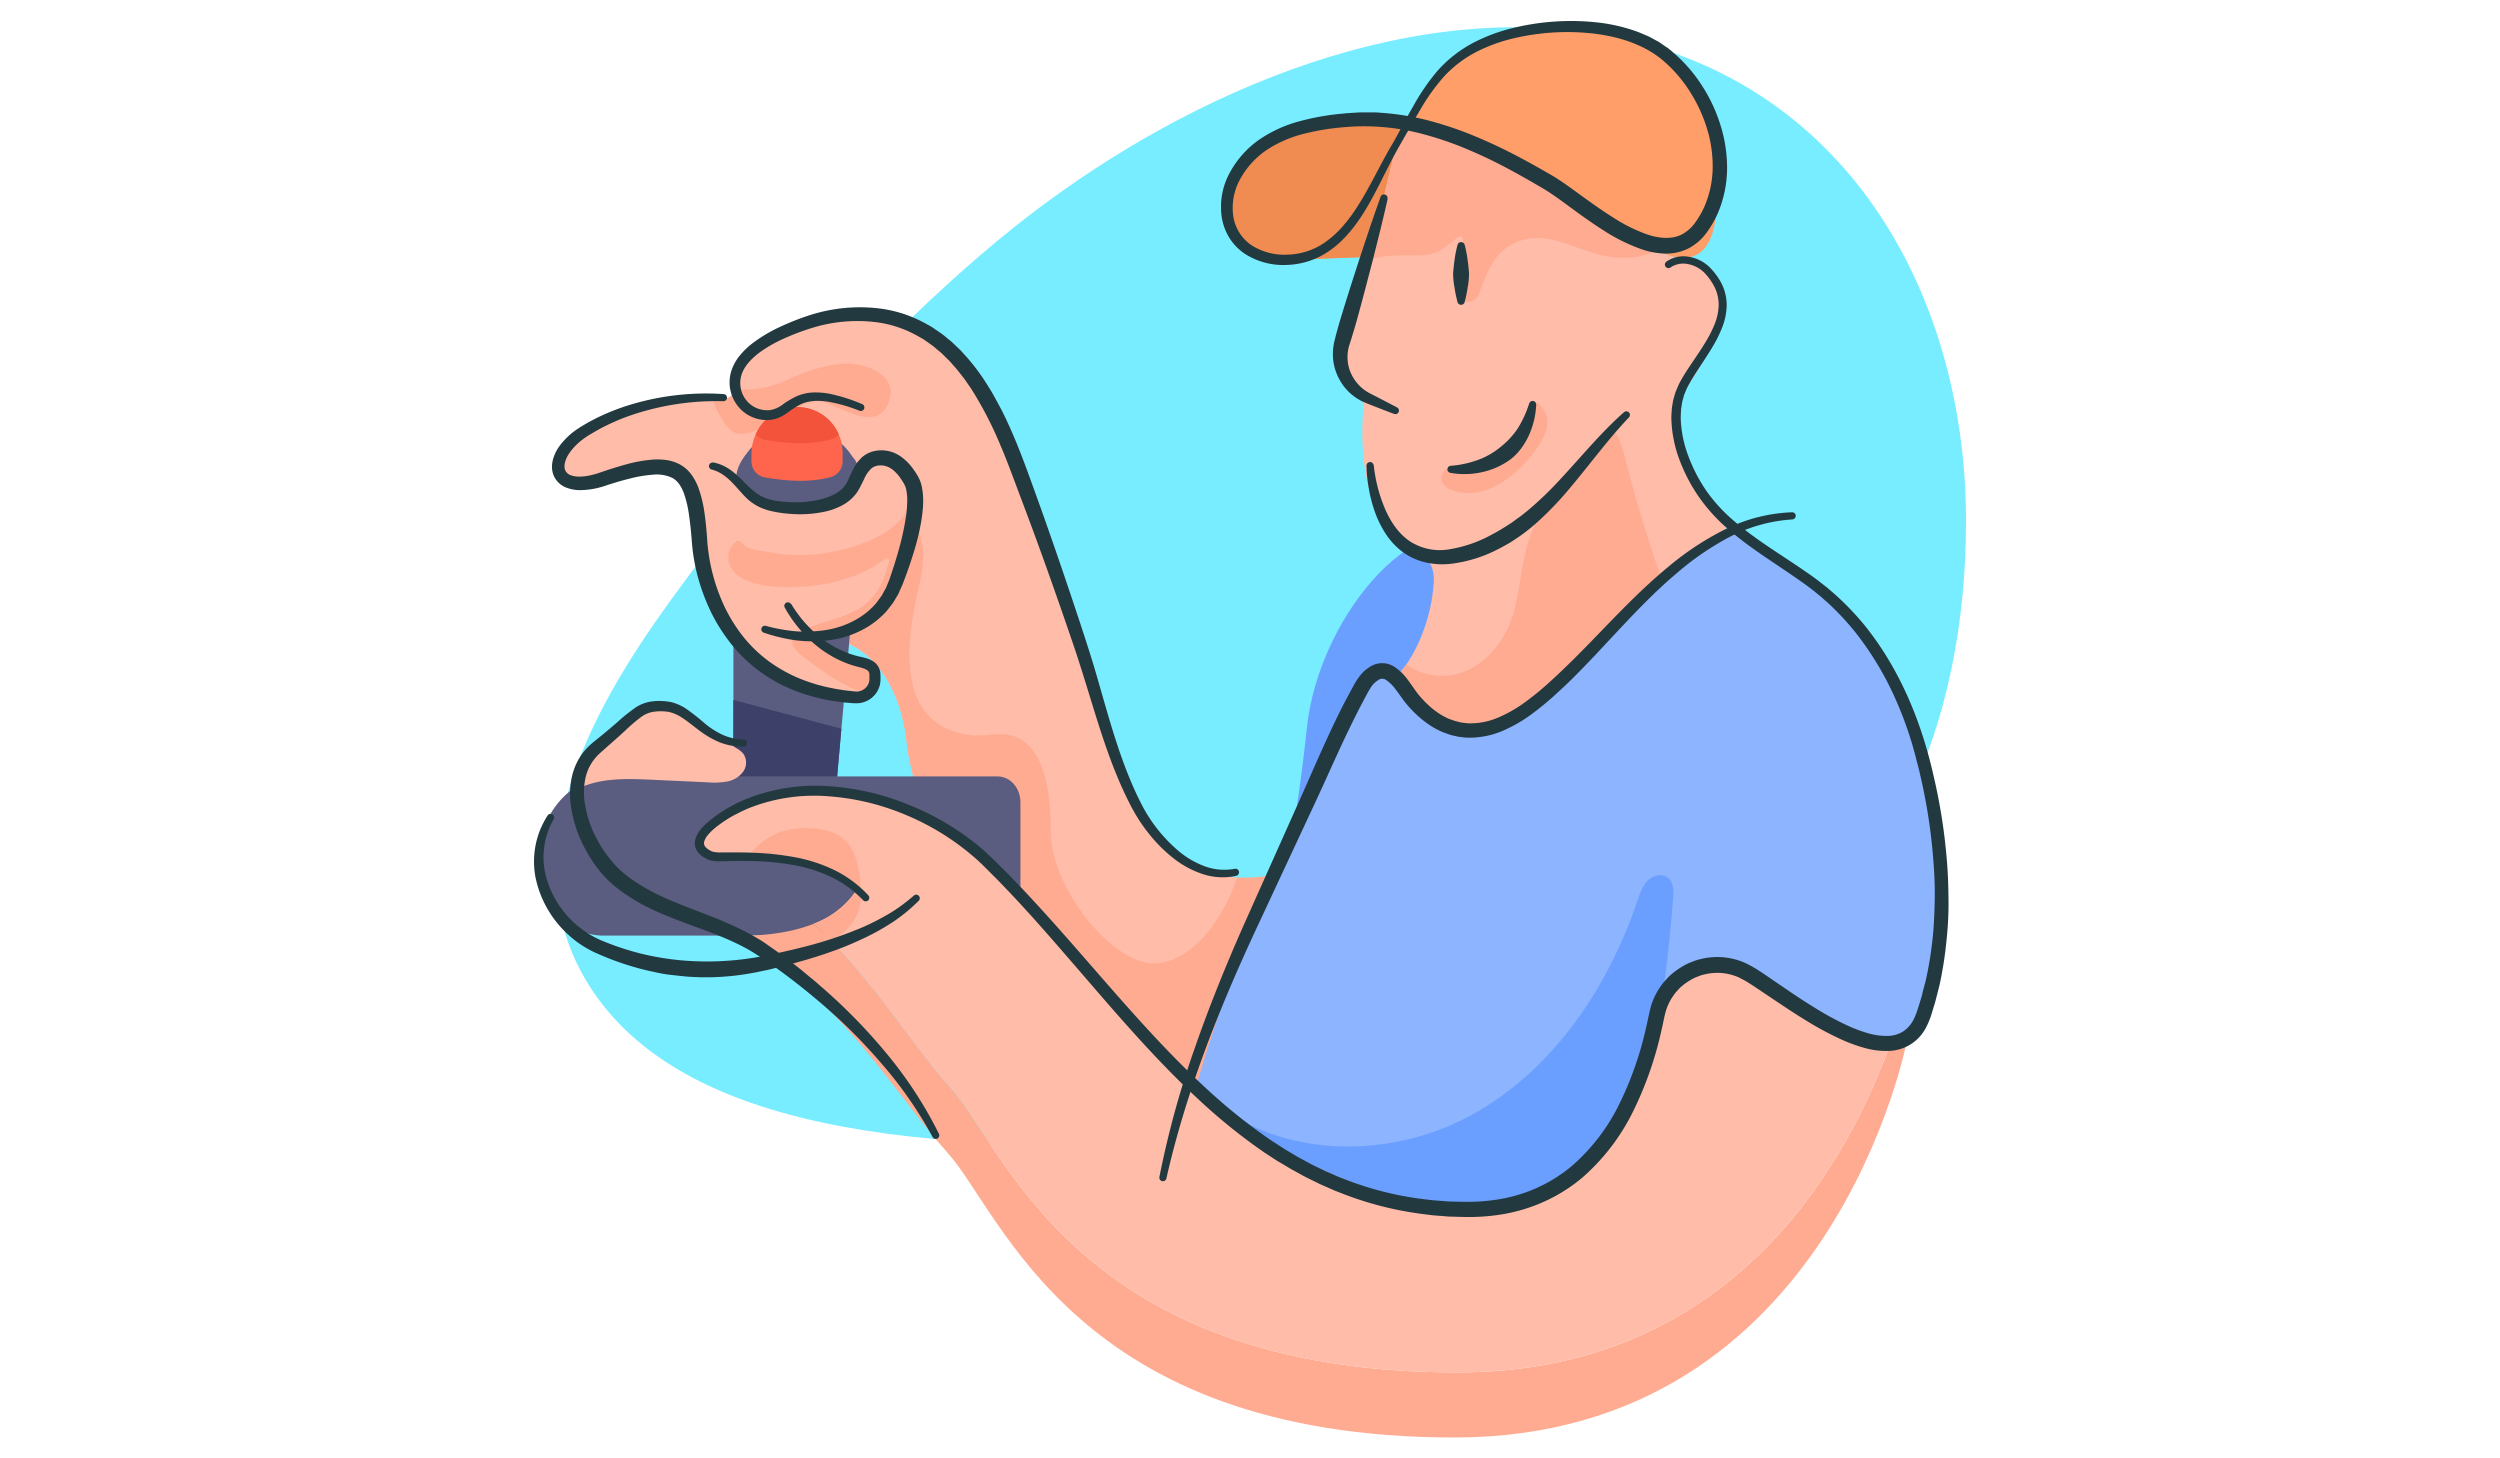 <svg id="Layer_1" data-name="Layer 1" xmlns="http://www.w3.org/2000/svg" viewBox="0 0 960 560"><defs><style>.cls-1{fill:#77edff;}.cls-2{fill:#6b9fff;}.cls-3{fill:#ff9e68;}.cls-4{fill:#ffbca8;}.cls-5{fill:#f08b51;}.cls-6{fill:#ffab91;}.cls-7{fill:#8cb4ff;}.cls-8{fill:#5b5d80;}.cls-9{fill:#ff654d;}.cls-10{fill:#f2533a;}.cls-11{fill:#3d4069;}.cls-12{fill:#233940;}</style></defs><title>gaming, man, people, person, avatar</title><path class="cls-1" d="M754.95,200c0-89.84-49-174.2-145.75-187.71C528.9,1.1,443,42.7,383.44,92.1c-48.24,40-89.27,87.92-126,138.53C226.37,273.55,193,333,229.55,383.33c46.41,63.86,170.94,56.2,239.24,56.2C631.51,439.53,754.95,362.73,754.95,200Z"/><path class="cls-2" d="M492.81,339.72s5.26-24.39,9-60c4.75-45.24,46.08-90.92,70.75-69.5S547.31,315,547.31,315Z"/><path class="cls-3" d="M658.81,83.72c-1.73,13.53-8.4,16.56-16.32,14.88A33.91,33.91,0,0,1,635.68,96C625.16,91.15,614.29,82,610.52,78h0c-.58,0-1-.59-1.2-.71-2.28-1.3-10.4-7.82-33.5-17.57,0,0,0,0-.05,0A131.8,131.8,0,0,0,560,53c-.93-.31-1.84-.59-2.74-.85s-1.81-.51-2.69-.72l-.88-.2c-2.59-.92-5.29-1.85-8.12-2.8,0,0-.13.6-.37,1.68-9,0-9,5.18-9,5.29S531,77.85,525.62,98.63L489.31,100s-19.58-.17-17.5-27.75c1.93-25.59,60.11-26.29,68.5-26.26h1S558.73,6.8,600.81,9.72,664.56,38.64,658.81,83.72Z"/><path class="cls-3" d="M545.19,50.15c-.83,3.89-3,14-4.88,24.37-1.65,8.91-3.13,18.05-3.5,23.7l-.73,0-10.46.38c5.4-20.78,10.52-43.19,10.52-43.19S536.19,50.15,545.19,50.15Z"/><path class="cls-3" d="M575.76,59.77c-6.21-2.62-13.51-5.47-22.08-8.5l.88.2c.88.21,1.78.46,2.69.73s1.81.55,2.74.86A132.24,132.24,0,0,1,575.76,59.77Z"/><path class="cls-4" d="M645.06,152.47s24.5-31.5,13.5-45.5-22.5-2-22.5-2S620.06,157.47,645.06,152.47Z"/><path class="cls-5" d="M540.56,46V74.52a169.55,169.55,0,0,0-3.62,23.7L489.37,100S469.89,99.8,472,72.22C473.9,46.63,531.56,45.93,540.56,46Z"/><path class="cls-4" d="M661.5,212.78c-4.07,6.88-10.3,16.84-18.11,27.46-27.52,37.46-69.06,89.5-109.47,39.05l0-.06a12.68,12.68,0,0,1-.85-14.58,62.65,62.65,0,0,1,5-6.93c.67-.81,1.34-1.69,2-2.63,5.42-7.81,10-20,10.51-32.32a12.58,12.58,0,0,0-7.09-11.85c-8.66-4.13-22.53-16.49-20.06-53a12.61,12.61,0,0,0-3.58-9.9c-3.3-3.23-6.73-9.44-2.78-20.06,2.3-6.19,5.36-17.07,8.36-28.56.07-.26.14-.52.2-.78,5.4-20.78,10.52-43.19,10.52-43.19s0-5.29,9-5.29a38.34,38.34,0,0,1,8.49,1.12l.88.2c.88.21,1.78.46,2.69.73s1.81.55,2.74.86a132.24,132.24,0,0,1,15.77,6.71l.05,0c4.58,2.25,9.37,4.8,14.32,7.53l1.75,1c4.68,2.6,9.5,5.34,14.41,8.13a9.15,9.15,0,0,0,1,.29L610.51,78h0c3.77,4,14.64,13.18,25.16,18.05a33.3,33.3,0,0,0,6.81,2.47l0,.27a12.65,12.65,0,0,0,.31,5.27c5.9,20.93,2.38,46.58,1.48,52.27a12.87,12.87,0,0,0-.13,2.71c.31,5.53,2.33,24.71,15.48,38.29A12.84,12.84,0,0,1,661.5,212.78Z"/><path class="cls-4" d="M504.56,330.47V400l-24.22,27.42-6.59,7.47-3.19,3.61a155.14,155.14,0,0,1-14.7-7.47c-29.22-16.49-93-61.3-107.55-144.28,0,0-1.75-43-38.5-43,0,0,2.48,3.21,20.62,10.56,0,0,8.58,5.36,4.69,10.15a12.31,12.31,0,0,1-5.31,3.29c-14.52,5.43-57.7-22.25-56.5-38.75,0,0-5.22-20.75-6.5-33.75s-7.37-19.26-22.5-14.75c-15.53,4.63-29.89,9.94-30-1.25-.07-7.68,2.67-12,29.5-22.25,12.84-4.92,23-3.88,29.6-3.66,5,.16,8.06-.15,8.67-3.93a10.33,10.33,0,0,0,.12-1.66c0-6.11-2.46-11.9,23.61-22.75s60.12-1.87,71,25.25c0,0,36.25,70.75,45.25,122.75,6.66,38.49,27.57,62.19,53.59,64C484.79,337.6,494.55,335.54,504.56,330.47Z"/><path class="cls-6" d="M503.56,331.91v43.56a.9.9,0,0,1-.08.37l-23.64,51.54-3.23,7.4a.9.9,0,0,1-1,.52l-2-.45L455.94,431a.89.89,0,0,1-.25-.1c-29.27-16.54-92.86-61.32-107.39-144.15a.86.86,0,0,1,0-.11c-.08-1.62-2.35-40.79-35.7-42.86a.9.9,0,0,0-.55,1.65c2.53,1.65,7.77,4.52,18.31,8.8l.14.07c.79.51,8.3,5.56,4.63,10.1-4.39,5.43-24.62-10.51-27.87-13.24-1.71-1.45-3.54-3.47-3-5.64.42-1.6,2-2.58,3.47-3.29,8.69-4.16,19.31-4.91,26.18-11.66,4.08-4,6.1-9.41,7.43-15.06a.89.89,0,0,0-1.42-.91c-7.49,5.77-17.31,9-26.68,10.18-8.61,1-21.24,1.6-29-3.2a10.21,10.21,0,0,1-4-4.52,7.81,7.81,0,0,1,1.61-8.41c.71-.75,1.59-1.26,2.47-.7a4.61,4.61,0,0,1,.85.86c1.76,1.92,4.66,2.39,7.12,2.72,3,.41,6,1.07,9,1.34a64.46,64.46,0,0,0,17.56-.83c10.61-2,26.78-7.11,30.47-18.55a1.5,1.5,0,0,1,2.89.8,30.38,30.38,0,0,1-1.4,5.7.88.88,0,0,0,.19.87,7.87,7.87,0,0,1,.87,1.33c3.47,6.47,3,14.35,1.34,21.49-4.73,20.22-10.85,54.1,18.8,58.56,5.9.89,12-1.55,17.71.6,12.71,4.75,13.77,25.56,13.77,36.6,0,21.5,23.5,50.5,39.5,50.5,12.76,0,25.34-13.66,31.87-32.37a.88.88,0,0,1,.89-.59c8.53.47,17.18-1.41,26.45-5.89A.9.9,0,0,1,503.56,331.91Z"/><path class="cls-6" d="M635.68,96.23A20.22,20.22,0,0,1,633,97.46c-7.22,2.62-15.31,1.62-22.61-.76-9.23-3-18.25-7.82-28-3.72-9,3.79-11,11.36-14.43,19.59a5.26,5.26,0,0,1-2.8,3.13c-8.23,2.92-3.52-19.47-3.38-23s-2.39-1.23-3.82-.14c-3,2.26-4.9,4.27-8.77,5-4,.79-8.22.41-12.3.58l-.73,0a42.63,42.63,0,0,0-10.42,1.5l-.24-.34c.07-.26.14-.52.2-.78,5.4-20.78,10.52-43.19,10.52-43.19s0-5.29,9-5.29a38.34,38.34,0,0,1,8.49,1.12l.88.2c.88.21,1.78.46,2.69.73s1.81.55,2.74.86a132.24,132.24,0,0,1,15.77,6.71l.05,0c4.58,2.25,9.37,4.8,14.32,7.53l1.75,1c4.68,2.6,9.5,5.34,14.41,8.13l.52.3.45.2,3.26,1.47C614.29,81.52,625.16,91.36,635.68,96.23Z"/><path class="cls-6" d="M643.39,240.24c-26.19,35.65-70.09,78.85-109.47,39.05q-2.43-3-4.86-6.57s1.92-6.52,9-15c.67-.81,1.34-1.69,2-2.63A22.93,22.93,0,0,0,559,258.92c8.62-2,15.37-8.76,19.36-16.43,4.18-8,4.84-17.13,6.44-25.89a62,62,0,0,1,8.24-22,59.53,59.53,0,0,1,13.63-15.24c3.46-2.72,7.59-8,11.89-12.86,2.59-2.94,5.18,8.3,5.47,9.43,3.39,13.46,7.36,26.77,11.79,39.93C638.43,223.58,641.85,231.87,643.39,240.24Z"/><path class="cls-7" d="M738.73,389.62c-9.9,29.12-55.91.11-70.92-8.65-14.06-8.21-28.42-7.26-31.58,8.71-6.82,34.52-25,74.74-72.57,74.74-37.2,0-93.22,17.91-118.35-2.7,13.76-33.91,19.25-89.42,78.75-196.5,2.57-4.62,9.52-9.62,12.5-5.25,8,11.68,19.28,23.34,36.75,19.75,29.05-6,63.41-66.17,93.52-76.38,9.31,7.65,20.09,13.77,29.64,20.87,20.92,15.56,34.37,39.62,41.24,64.77C746.38,320.73,749.46,358.1,738.73,389.62Z"/><path class="cls-6" d="M341.19,154.69c-4.73,11.91-19.16.82-26.28-.6-8.8-1.75-28.37,20.19-35.6,9.63-.8,0-3.83-5.63-5.9-10.41,5,.16,8.06-.15,8.67-3.93A38,38,0,0,0,302,146c6.9-3.2,14-5.72,21.61-6.32C331.69,139,345.54,143.74,341.19,154.69Z"/><path class="cls-8" d="M329,185.49c-2.3,5.61-8.69,7.83-14,9.36a42.46,42.46,0,0,1-16.27,1.62c-5.23-.59-10.47-2.64-13.62-7-1.64-2.29-2.7-4.57-2.27-7.47.47-3.15,2.3-5.86,4.21-8.32a24.62,24.62,0,0,1,40.25,1.64A9.29,9.29,0,0,1,329,185.49Z"/><path class="cls-2" d="M464.48,421.89c27.13,23.09,69,23.47,100.32,6.41s52.61-48.73,64-82.49c.93-2.75,1.86-5.63,3.92-7.68s5.63-2.9,7.86-1,2.12,5.07,1.89,7.87c-1.73,21.06-3.51,42.39-10.48,62.33S612.13,446,593.29,455.54c-9.9,5-21,7.33-32.08,8.1-38.25,2.65-77.36-13.49-102.6-42.35Z"/><path class="cls-8" d="M324.23,267.36l-1.14,12.59-2.58,29H281.56l.07-40.2,0-24.73C289.78,255,302.93,264.79,324.23,267.36Z"/><path class="cls-8" d="M324.8,240.55c.66-.21,1.29-.45,1.91-.71l-1.17,12.94a42.34,42.34,0,0,1-15.12-10A64.4,64.4,0,0,0,324.8,240.55Z"/><path class="cls-9" d="M323.56,173.84v3.33a6.29,6.29,0,0,1-4.69,6.07c-8.06,2.12-16.55,1.56-25.13.08a6.26,6.26,0,0,1-5.18-6.17v-2.83a17.87,17.87,0,0,1,1.6-7.39,17.37,17.37,0,0,1,31.92-.12A17.36,17.36,0,0,1,323.56,173.84Z"/><path class="cls-10" d="M322.08,166.81a6.25,6.25,0,0,1-3.21,2c-8.06,2.12-16.55,1.56-25.13.08a6.14,6.14,0,0,1-3.58-2,17.37,17.37,0,0,1,31.92-.12Z"/><polygon class="cls-11" points="323.08 279.83 320.51 308.97 281.56 308.97 281.63 268.77 323.08 279.83"/><path class="cls-8" d="M231.75,359.28H391.84V308.06c0-5.47-3.91-9.91-8.73-9.91H234.86c-15.55,0-28.13,14.35-28.07,32v.92C206.84,346.67,218,359.28,231.75,359.28Z"/><path class="cls-6" d="M732.48,398.65S704.22,552,558.56,552,385,466.27,364.05,442.89s-40.08-58.35-81-83.67c0,0,15.87.93,29.53-4.53,23,21.68,37,45.89,52.6,63.26C386.19,441.34,414.05,527,559.71,527,668,527,711.38,442.35,726.53,398.86,728.49,398.89,730.48,398.82,732.48,398.65Z"/><path class="cls-4" d="M726.53,398.86C711.38,442.35,668,527,559.71,527c-145.66,0-173.52-85.7-194.52-109.09-14-15.61-26.78-36.75-45.9-56.61q-3.22-3.36-6.7-6.65a33.93,33.93,0,0,0,15.79-12.08s-4.16-7.06-20.13-11A97.52,97.52,0,0,0,287.54,329c-3.8-.1-7.93-.06-12.42.18,0,0-13.89-3.24-.92-12.5,5.54-4,12.53-9.37,23-12.08,14-3.63,34.36-2.44,65.9,13.47,0,0,30.11,24.54,42.61,40.29s65.64,73.35,91.58,85.86S586,488.24,622,427.54c9.54-16.07,14.78-37.49,19.45-49.26,2.94-7.4,24.31-8.86,30.77-4.21C688.06,385.47,703.76,398.61,726.53,398.86Z"/><path class="cls-6" d="M330.56,344.47c0,7.8-5.12,13.2-11.27,16.87q-3.22-3.36-6.7-6.65a33.93,33.93,0,0,0,15.79-12.08s-4.16-7.06-20.13-11A97.52,97.52,0,0,0,287.54,329l0,0s6-11,21.5-11S330.56,325,330.56,344.47Z"/><path class="cls-4" d="M222.43,302.64c8.51-4,18.32-3.65,27.7-3.23l21.65,1a29.42,29.42,0,0,0,7.36-.29,9.9,9.9,0,0,0,6.18-3.72,6,6,0,0,0,.16-6.9,9.83,9.83,0,0,0-2.66-2.18L265,275.83a27.53,27.53,0,0,0-5.57-3c-4.62-1.63-9.84-.66-14.23,1.53s-8.09,5.5-11.74,8.77a49.67,49.67,0,0,0-8.19,8.62C223,295,220.83,298,221.31,302Z"/><path class="cls-6" d="M585.77,177.56c-6.43,7.07-15.48,13.33-25.54,11.4-2.6-.5-6.38-1.85-6.7-5-.36-3.59,3.32-4.59,6.14-4.38,6.9.51,12.25-.45,17.35-5.59,4.93-5,7.65-11.62,10.27-18a3,3,0,0,1,3.35-1.07C598.73,161.81,591,171.77,585.77,177.56Z"/><path class="cls-12" d="M303.83,231.92A47.73,47.73,0,0,0,316,245.52a40.06,40.06,0,0,0,7.83,4.55,34.88,34.88,0,0,0,4.22,1.54q1.08.31,2.19.56c.71.16,1.57.33,2.42.6a10,10,0,0,1,2.68,1.2,6,6,0,0,1,2.26,2.68,6.31,6.31,0,0,1,.45,1.68c0,.28,0,.54.06.81V261a9.46,9.46,0,0,1-.14,1.56,9.23,9.23,0,0,1-8.72,7.49h-.78c-.27,0-.42,0-.64,0l-1.21-.1-2.42-.2c-1.61-.21-3.23-.39-4.83-.66s-3.21-.55-4.79-1c-.79-.19-1.59-.36-2.38-.58l-2.36-.69a60.27,60.27,0,0,1-9.17-3.6A58,58,0,0,1,278.33,244a67.18,67.18,0,0,1-5.08-8.49,78.75,78.75,0,0,1-3.78-9.11,73.08,73.08,0,0,1-3.87-19.3c-.24-3-.55-6.17-1-9.15a41.78,41.78,0,0,0-2-8.57,15,15,0,0,0-1.79-3.48,8.15,8.15,0,0,0-2.53-2.33,13.76,13.76,0,0,0-7.56-1.28,49,49,0,0,0-8.82,1.47c-3,.73-5.95,1.61-8.91,2.58a31.7,31.7,0,0,1-10.11,1.88,14.43,14.43,0,0,1-5.64-1.07,8.57,8.57,0,0,1-4.63-4.55,8.94,8.94,0,0,1-.65-3.22,11.11,11.11,0,0,1,.4-3,15.93,15.93,0,0,1,2.41-5,27.83,27.83,0,0,1,7.51-7c.71-.48,1.41-.89,2.11-1.3s1.4-.84,2.12-1.22c1.45-.75,2.87-1.53,4.36-2.18a84,84,0,0,1,9-3.58,100.13,100.13,0,0,1,38-4.77,1.37,1.37,0,0,1-.12,2.74h0a101.55,101.55,0,0,0-36.59,5.79,79.87,79.87,0,0,0-8.5,3.63c-1.39.65-2.72,1.43-4.06,2.16-.67.38-1.31.8-2,1.19s-1.3.8-1.9,1.23a23.33,23.33,0,0,0-6.12,6,11.2,11.2,0,0,0-1.62,3.53,6.25,6.25,0,0,0-.19,1.68,4,4,0,0,0,.32,1.39,3.53,3.53,0,0,0,2.06,1.81,9.46,9.46,0,0,0,3.63.54,19.79,19.79,0,0,0,4.15-.56c.7-.14,1.41-.36,2.11-.55l2.15-.71c3-1.05,6.1-2,9.24-2.87a54.46,54.46,0,0,1,9.82-1.81,24.66,24.66,0,0,1,5.34.1,15.65,15.65,0,0,1,5.52,1.74,13.69,13.69,0,0,1,4.47,4,20.92,20.92,0,0,1,2.59,4.89,47.44,47.44,0,0,1,2.37,9.84c.24,1.62.41,3.23.58,4.84s.29,3.2.41,4.86a71.44,71.44,0,0,0,3.37,17.8,73,73,0,0,0,3.35,8.45,61.57,61.57,0,0,0,4.52,7.84,52.13,52.13,0,0,0,12.39,13,57.25,57.25,0,0,0,16.08,8.22l2.18.69c.73.22,1.47.39,2.21.59,1.47.42,3,.69,4.47,1s3,.5,4.54.74l2.3.25,1.15.12c.18,0,.42.05.54.05l.41,0a4.91,4.91,0,0,0,4.71-3.81,5.3,5.3,0,0,0,.1-.8V259.2c0-.12,0-.26,0-.37a2.22,2.22,0,0,0-.14-.6,1.84,1.84,0,0,0-.74-.89,6.13,6.13,0,0,0-1.62-.75c-.65-.22-1.34-.37-2.16-.59s-1.59-.44-2.38-.7a38.71,38.71,0,0,1-4.62-1.86,43.57,43.57,0,0,1-8.35-5.24,50.78,50.78,0,0,1-12.49-14.88,1.37,1.37,0,0,1,2.36-1.39Z"/><path class="cls-12" d="M474.79,336.31a24.56,24.56,0,0,1-12.91-.65,36.68,36.68,0,0,1-11.27-6.09,56.41,56.41,0,0,1-9-8.89,64.36,64.36,0,0,1-7-10.53c-7.83-14.81-12.44-30.84-17.28-46.47-1.21-3.92-2.43-7.82-3.69-11.69s-2.62-7.76-3.94-11.63q-4-11.63-8.14-23.21T393.05,194l-4.32-11.51c-1.44-3.82-2.89-7.61-4.49-11.33a142.19,142.19,0,0,0-11-21.39c-.51-.86-1.11-1.64-1.67-2.46s-1.1-1.65-1.73-2.42c-1.22-1.55-2.4-3.14-3.73-4.57-.66-.72-1.26-1.51-2-2.17l-2.09-2.06c-.67-.72-1.47-1.27-2.2-1.92a26.91,26.91,0,0,0-2.27-1.82l-2.37-1.67c-.79-.57-1.66-1-2.49-1.48a43.44,43.44,0,0,0-16.39-5.49A58.46,58.46,0,0,0,313,125.58a90.37,90.37,0,0,0-11.23,4.1,52.93,52.93,0,0,0-10.25,5.78c-3,2.3-5.72,5.13-6.76,8.43a10.57,10.57,0,0,0,1.77,9.74,10.18,10.18,0,0,0,4.07,3.1,10.39,10.39,0,0,0,5.06.75,10.67,10.67,0,0,0,4.81-2.08,32.47,32.47,0,0,1,5.56-3.3,17.9,17.9,0,0,1,6.59-1.4,28.17,28.17,0,0,1,6.47.62,65.49,65.49,0,0,1,12,3.87,1.37,1.37,0,0,1-1,2.55h0a62.7,62.7,0,0,0-11.51-3.38c-3.87-.69-7.81-.67-11.11.89a30.49,30.49,0,0,0-4.91,3.13,20.67,20.67,0,0,1-2.89,1.74,11.45,11.45,0,0,1-3.47,1.06,13.59,13.59,0,0,1-3.57,0,13.82,13.82,0,0,1-3.44-.88,14.1,14.1,0,0,1-5.7-4.17,14.68,14.68,0,0,1-2.72-13.48,18.06,18.06,0,0,1,3.3-6.11,29.39,29.39,0,0,1,4.77-4.63,57.37,57.37,0,0,1,11-6.53,94.92,94.92,0,0,1,11.79-4.57A62.72,62.72,0,0,1,337,118.37a49,49,0,0,1,18.49,5.9c.94.55,1.93,1,2.82,1.63l2.69,1.83a31.46,31.46,0,0,1,2.56,2c.82.7,1.72,1.33,2.47,2.09l2.33,2.23c.8.73,1.46,1.56,2.2,2.34a78.94,78.94,0,0,1,7.76,10.13c1.13,1.79,2.28,3.56,3.3,5.41s2,3.68,3,5.54q2.82,5.62,5.21,11.4c3.22,7.7,5.93,15.46,8.72,23.18s5.49,15.5,8.16,23.27,5.29,15.57,7.87,23.37,5.14,15.68,7.36,23.59c4.55,15.77,8.82,31.59,16.12,46a58.77,58.77,0,0,0,14.65,18.62,33.51,33.51,0,0,0,10.13,5.83,21.65,21.65,0,0,0,11.39.87,1.37,1.37,0,0,1,.58,2.67Z"/><path class="cls-12" d="M273.79,177.55a17.11,17.11,0,0,1,6.08,2.47,31.69,31.69,0,0,1,4.86,4.08c2.89,2.88,5.54,5.7,8.82,7a8.92,8.92,0,0,0,1.23.45,10.72,10.72,0,0,0,1.3.37c.91.21,1.84.37,2.79.51a46,46,0,0,0,5.74.43,40.47,40.47,0,0,0,11.28-1.31c3.55-1,6.86-2.67,8.66-5.23a8.32,8.32,0,0,0,.61-1c.2-.37.42-.82.62-1.25l1.28-2.74a17.1,17.1,0,0,1,4.08-5.85,10.58,10.58,0,0,1,3.6-2,13.25,13.25,0,0,1,3.85-.56,13.4,13.4,0,0,1,3.85.63,14.18,14.18,0,0,1,3.41,1.71,20.58,20.58,0,0,1,4.93,5c.33.45.64.91.93,1.37.15.23.29.46.43.69s.28.45.45.77a13.67,13.67,0,0,1,1.34,3.59c1,4.72.51,9-.11,13.15A92.17,92.17,0,0,1,350.9,212c-1.19,3.93-2.54,7.79-4,11.6-.33.93-.84,2-1.27,2.94L345,228c-.23.49-.55.94-.82,1.41l-.85,1.4a9.82,9.82,0,0,1-.91,1.35l-2,2.57A33.59,33.59,0,0,1,330,242.43a37.87,37.87,0,0,1-12.21,3.5,52.8,52.8,0,0,1-12.5-.08,67.46,67.46,0,0,1-12-2.9,1.37,1.37,0,0,1,.8-2.62h0a64.44,64.44,0,0,0,11.55,2.09,51.68,51.68,0,0,0,11.57-.49c7.56-1.25,14.63-4.81,19.37-10.48l1.63-2.23a7.36,7.36,0,0,0,.73-1.17l.67-1.21c.22-.41.47-.79.66-1.22l.53-1.29c.35-.87.73-1.66,1-2.63,1.3-3.75,2.49-7.53,3.53-11.33a108.65,108.65,0,0,0,2.48-11.43,47.08,47.08,0,0,0,.54-5.63,20.48,20.48,0,0,0-.35-5.21,7.73,7.73,0,0,0-.72-2.06,5.32,5.32,0,0,0-.3-.54c-.12-.2-.24-.4-.36-.59-.24-.39-.49-.77-.75-1.13a15.09,15.09,0,0,0-3.39-3.66,8.4,8.4,0,0,0-1.93-1,7,7,0,0,0-4.19-.16,5,5,0,0,0-1.68.86,12.07,12.07,0,0,0-2.79,4l-1.34,2.7c-.24.47-.47.92-.76,1.43a13.57,13.57,0,0,1-1,1.55,16.37,16.37,0,0,1-5.43,4.57,25,25,0,0,1-6.24,2.32,45.06,45.06,0,0,1-12.66,1,50.23,50.23,0,0,1-6.26-.71c-1-.19-2.08-.41-3.12-.7a14.49,14.49,0,0,1-1.59-.52,12.53,12.53,0,0,1-1.57-.64,20.22,20.22,0,0,1-5.4-3.8c-1.55-1.47-2.89-3-4.22-4.48-2.63-2.93-5.47-5.36-9.07-6.24h0a1.37,1.37,0,0,1,.58-2.67Z"/><path class="cls-12" d="M212.61,314.6a29.38,29.38,0,0,0-3.86,16.14,32.53,32.53,0,0,0,.82,5.49,37.36,37.36,0,0,0,20.73,24.62,103.48,103.48,0,0,0,10.79,3.94,95.57,95.57,0,0,0,11.16,2.7,101.88,101.88,0,0,0,11.37,1.44,113.57,113.57,0,0,0,22.91-.73l2.85-.41,2.84-.51c1.88-.32,3.82-.77,5.72-1.16q5.73-1.23,11.39-2.68a153.38,153.38,0,0,0,22-7.41,98.26,98.26,0,0,0,10.28-5.29,65,65,0,0,0,9.27-6.81l0,0a1.37,1.37,0,0,1,1.88,2,68,68,0,0,1-9.31,7.74,92.94,92.94,0,0,1-10.44,6c-3.61,1.75-7.29,3.36-11,4.76s-7.54,2.67-11.36,3.81-7.66,2.21-11.52,3.14c-1.94.47-3.83,1-5.82,1.37l-3,.63-3,.53a96,96,0,0,1-12.07,1.28c-1,.06-2,.09-3,.09s-2,0-3,0c-2-.08-4.06-.13-6.08-.33s-4-.42-6.05-.65-4-.63-6-1.08a101.28,101.28,0,0,1-11.72-3.16,108.61,108.61,0,0,1-11.29-4.46,39.72,39.72,0,0,1-10.35-7.11,40.87,40.87,0,0,1-12.09-21.45,32.52,32.52,0,0,1,0-12.44,33.57,33.57,0,0,1,1.77-6,36.65,36.65,0,0,1,2.86-5.47,1.37,1.37,0,0,1,2.36,1.38Z"/><path class="cls-12" d="M688.3,199.47a60,60,0,0,0-23.87,6.59,107.66,107.66,0,0,0-20.7,14.17c-12.88,10.9-23.89,23.88-35.83,36.2-3,3.08-6,6.11-9.22,9a114.81,114.81,0,0,1-10,8.41,56.68,56.68,0,0,1-11.56,6.76,32.65,32.65,0,0,1-13.61,2.67c-1.18-.05-2.37-.22-3.55-.37l-1.74-.4a12.17,12.17,0,0,1-1.72-.47c-1.11-.42-2.26-.74-3.32-1.26a32.59,32.59,0,0,1-3.11-1.65,36.79,36.79,0,0,1-5.54-4.16q-1.28-1.15-2.44-2.38c-.39-.41-.77-.83-1.15-1.24l-.56-.64-.58-.71c-1.46-1.85-2.59-3.6-3.82-5.18a14.94,14.94,0,0,0-3.71-3.69,2.6,2.6,0,0,0-3,0,9.57,9.57,0,0,0-3.28,3.53c-.49.8-1,1.71-1.49,2.65L523,270.12c-1,1.86-1.93,3.74-2.87,5.63-1.89,3.77-3.71,7.59-5.5,11.44-3.55,7.7-7,15.49-10.65,23.25l-21.62,46.33C468,387.61,455.4,419.34,447.9,452.5a1.37,1.37,0,0,1-2.69-.56,357.44,357.44,0,0,1,13.59-49.52c5.63-16.17,12.07-32.06,19-47.66L498.71,308c3.49-7.74,6.83-15.59,10.41-23.37,1.78-3.9,3.61-7.78,5.52-11.64q1.44-2.89,3-5.75l1.54-2.85c.51-.94,1-1.91,1.66-2.92a19.53,19.53,0,0,1,2.25-3,13.94,13.94,0,0,1,3.22-2.57,8.58,8.58,0,0,1,9.09.12,20.07,20.07,0,0,1,5.34,5.24c1.36,1.8,2.54,3.65,3.71,5.15l.43.53.49.57c.33.38.66.75,1,1.12q1,1.1,2.11,2.11a31,31,0,0,0,4.62,3.57,26.87,26.87,0,0,0,2.52,1.38c.85.43,1.77.68,2.65,1a8.42,8.42,0,0,0,1.36.39l1.37.34c.93.12,1.86.27,2.8.33a27.19,27.19,0,0,0,11.3-2.12,51.46,51.46,0,0,0,10.53-6,109.7,109.7,0,0,0,9.65-7.93c3.12-2.83,6.16-5.75,9.17-8.73,12-11.93,23.37-24.87,36.77-35.81A110,110,0,0,1,663,203a63,63,0,0,1,25.25-6.29,1.37,1.37,0,0,1,.1,2.73Z"/><path class="cls-12" d="M532.87,76.35c-.86,3.88-1.81,7.74-2.73,11.61l-2.89,11.56c-2,7.7-4,15.39-6.1,23q-.78,2.87-1.67,5.72c-.29.95-.56,1.9-.88,2.84l-.42,1.31a8.5,8.5,0,0,0-.34,1.23,15.35,15.35,0,0,0,1,9.88,16.09,16.09,0,0,0,7,7.44c3.47,1.79,7.05,3.62,10.55,5.48a1.37,1.37,0,0,1-1.13,2.5c-3.73-1.41-7.4-2.82-11.13-4.33a19.91,19.91,0,0,1-9.76-8.82,20.43,20.43,0,0,1-2.26-6.39,20.67,20.67,0,0,1,0-6.85,12.91,12.91,0,0,1,.34-1.67l.39-1.55c.24-1,.52-1.91.78-2.87q.78-2.87,1.66-5.71c2.31-7.58,4.74-15.13,7.2-22.67l3.76-11.29c1.3-3.75,2.57-7.51,3.93-11.24a1.37,1.37,0,0,1,2.62.76Z"/><path class="cls-12" d="M562.43,94a46.64,46.64,0,0,1,1.09,5.5c.26,1.83.47,3.67.59,5.5a30,30,0,0,1-.54,5.5,47.54,47.54,0,0,1-1.14,5.5,1.42,1.42,0,0,1-2.74,0,47.54,47.54,0,0,1-1.14-5.5A30,30,0,0,1,558,105c.13-1.83.33-3.67.59-5.5A46.64,46.64,0,0,1,559.7,94a1.42,1.42,0,0,1,2.73,0Z"/><path class="cls-12" d="M537.34,56.11c-5.26,9.17-9.24,19.13-15.39,28.19a60.34,60.34,0,0,1-5.12,6.46c-.45.52-1,1-1.46,1.49a20.54,20.54,0,0,1-1.52,1.43L512.26,95l-1.69,1.25a29.88,29.88,0,0,1-15.93,5.46,27.42,27.42,0,0,1-16.5-4.17A20.49,20.49,0,0,1,472,91.21a21.64,21.64,0,0,1-2.92-8.32,27.34,27.34,0,0,1,3.29-16.82,36.88,36.88,0,0,1,11.36-12.58A50.57,50.57,0,0,1,499,46.56a96.28,96.28,0,0,1,16.15-2.89l2-.2,2.06-.13c1.37-.06,2.75-.2,4.13-.19l4.13,0c1.37,0,2.74.17,4.11.25a99.69,99.69,0,0,1,16.2,2.68,138.23,138.23,0,0,1,15.56,5c5.05,2,10,4.21,14.84,6.6s9.57,5,14.24,7.65l3.48,2c.57.32,1.19.73,1.79,1.09l1.74,1.14c2.28,1.54,4.44,3.12,6.61,4.69,4.31,3.13,8.58,6.22,13,9a62.73,62.73,0,0,0,13.58,6.81c4.64,1.54,9.46,1.9,13.25-.06a14.34,14.34,0,0,0,4.95-4.35,34,34,0,0,0,3.68-6.32,38.92,38.92,0,0,0,3.16-14.45,49.35,49.35,0,0,0-2-14.94A57.37,57.37,0,0,0,649.43,36a52.75,52.75,0,0,0-9.66-11.74C632.38,17.42,622.22,14.13,612,12.9a89.57,89.57,0,0,0-31,1.88,62.86,62.86,0,0,0-14.51,5.37,45.14,45.14,0,0,0-12.11,9.37,78.46,78.46,0,0,0-9.07,12.74C542.59,46.8,540,51.49,537.34,56.11ZM535,54.75c2.59-4.63,5-9.36,7.7-14a81.55,81.55,0,0,1,9.2-13.44,48.69,48.69,0,0,1,12.86-10.35A65.5,65.5,0,0,1,580,11a93.69,93.69,0,0,1,32.47-2.48,66.22,66.22,0,0,1,16.11,3.6c1.31.47,2.58,1.07,3.87,1.6s2.5,1.3,3.74,1.94,2.37,1.55,3.56,2.32,2.23,1.7,3.28,2.63a57.82,57.82,0,0,1,10.8,12.69,61.07,61.07,0,0,1,6.95,15.13A54.84,54.84,0,0,1,663.2,65a44.62,44.62,0,0,1-3.45,16.63,39.66,39.66,0,0,1-4.27,7.52,20.23,20.23,0,0,1-6.91,6.14,18.91,18.91,0,0,1-9.13,2.09,30,30,0,0,1-8.73-1.55,68.47,68.47,0,0,1-15-7.39c-4.62-2.92-9-6.11-13.28-9.26-2.15-1.57-4.28-3.14-6.42-4.59l-1.6-1.06c-.54-.33-1-.66-1.62-1l-3.42-2c-4.57-2.65-9.17-5.22-13.86-7.61s-9.46-4.56-14.3-6.53a132.59,132.59,0,0,0-14.83-4.91,86.82,86.82,0,0,0-30.76-2.59,91.22,91.22,0,0,0-15.31,2.58,46.8,46.8,0,0,0-13.82,6.06,32.12,32.12,0,0,0-10,10.78,22.78,22.78,0,0,0-3,14,16.42,16.42,0,0,0,7,11.8,23.36,23.36,0,0,0,14,3.67,26.26,26.26,0,0,0,14-4.5L510,92.17,511.47,91a18,18,0,0,0,1.42-1.28c.45-.45.94-.86,1.37-1.34a56.94,56.94,0,0,0,4.92-6C525.22,73.87,529.44,64,535,54.75Z"/><path class="cls-12" d="M331.51,345.78a41.94,41.94,0,0,0-12.34-9,56.78,56.78,0,0,0-14.7-4.64,102.66,102.66,0,0,0-15.55-1.48c-2.62-.07-5.24-.07-7.87,0l-4,.07a14.49,14.49,0,0,1-4.45-.4,7.36,7.36,0,0,1-1.19-.47l-1-.56c-.33-.2-.65-.44-1-.66a11,11,0,0,1-.92-.84,6.21,6.21,0,0,1-1.42-2.34,5.69,5.69,0,0,1-.13-2.81,10,10,0,0,1,2.19-4.24,23.67,23.67,0,0,1,3-3,56.21,56.21,0,0,1,14-8.41,71.32,71.32,0,0,1,31.93-5.11,97.76,97.76,0,0,1,31.42,7.37A101.16,101.16,0,0,1,377.15,326c1,.87,2,1.82,3,2.74l2.85,2.8c1.9,1.87,3.8,3.74,5.63,5.66,3.72,3.8,7.34,7.7,10.92,11.62,7.16,7.84,14.11,15.85,21.06,23.82,13.9,15.94,27.83,31.83,43.32,46a212.45,212.45,0,0,0,24.53,19.49l3.28,2.11,1.64,1.06,1.68,1,3.36,2,3.43,1.85c2.26,1.28,4.64,2.33,7,3.49,1.18.54,2.38,1,3.56,1.56s2.37,1,3.59,1.48a124.66,124.66,0,0,0,30,7.72l3.86.46c1.29.14,2.58.2,3.87.3s2.58.22,3.88.24l3.89.08a74.08,74.08,0,0,0,15.23-1.16,58,58,0,0,0,27-12.71,75.38,75.38,0,0,0,18.32-24.15,131.25,131.25,0,0,0,10.13-29.25c.63-2.57,1-4.94,1.84-8a26.44,26.44,0,0,1,4-7.93l.66-.91.75-.83c.51-.55,1-1.12,1.53-1.63a28.09,28.09,0,0,1,3.49-2.78,28.86,28.86,0,0,1,3.87-2.22c.68-.29,1.38-.55,2.08-.82a13.68,13.68,0,0,1,2.13-.67,26.4,26.4,0,0,1,17.51,1.3,43.28,43.28,0,0,1,3.85,2.05c1.18.72,2.31,1.46,3.43,2.2l6.59,4.49c4.35,3,8.7,5.91,13.14,8.63a112.8,112.8,0,0,0,13.63,7.28,56.82,56.82,0,0,0,7.07,2.51,25.46,25.46,0,0,0,7,.92,11.59,11.59,0,0,0,6.07-1.73,11.79,11.79,0,0,0,4.13-4.85,13.27,13.27,0,0,0,.69-1.59,14.42,14.42,0,0,0,.63-1.71l1.16-3.7c.41-1.22.72-2.48,1-3.73l1-3.76A139.66,139.66,0,0,0,742,361.45c.61-5.16.81-10.37.93-15.57s-.11-10.43-.54-15.63a212,212,0,0,0-4.66-31l-.87-3.83-1-3.81c-.31-1.27-.65-2.54-1-3.78s-.69-2.51-1.1-3.74a137.21,137.21,0,0,0-5.44-14.62,119.34,119.34,0,0,0-15.88-26.69,103.39,103.39,0,0,0-10.59-11.33l-2.91-2.56-3-2.41c-2-1.59-4.19-3.1-6.34-4.6-8.63-6-17.77-11.55-25.94-18.65a66.45,66.45,0,0,1-11-12A64.47,64.47,0,0,1,645,176.76a48.18,48.18,0,0,1-3.2-16.11c0-.35,0-.69,0-1l.07-1,.14-2.09.35-2.08.18-1,.29-1,.6-2,.85-2,.43-1,.49-.91c.32-.61.68-1.19,1-1.78,2.8-4.65,6-8.88,8.66-13.32a46.53,46.53,0,0,0,3.49-6.82,21.14,21.14,0,0,0,1.61-7.17,15.43,15.43,0,0,0-1.45-7,22.35,22.35,0,0,0-4.29-6,12,12,0,0,0-6.24-3.1,8.64,8.64,0,0,0-6.52,1.34,1.37,1.37,0,0,1-1.63-2.2h0a11.42,11.42,0,0,1,8.59-1.93,14.86,14.86,0,0,1,7.8,3.77,19.76,19.76,0,0,1,1.46,1.55c.48.51.89,1.08,1.32,1.63a23.53,23.53,0,0,1,2.22,3.62,18.5,18.5,0,0,1,1.82,8.37,24.24,24.24,0,0,1-1.74,8.25,49.62,49.62,0,0,1-3.64,7.34c-2.74,4.65-5.89,8.94-8.5,13.39-.31.56-.64,1.11-.93,1.68l-.44.84-.35.84-.71,1.69-.5,1.77-.25.89-.14.92-.29,1.83-.1,1.87-.05.93c0,.31,0,.63,0,.94a44.57,44.57,0,0,0,3.09,14.85,60.7,60.7,0,0,0,7.2,13.55,62.58,62.58,0,0,0,10.49,11.21c7.89,6.75,16.92,12.19,25.73,18.18,2.2,1.51,4.4,3,6.54,4.67l3.2,2.5,3.07,2.66A107.82,107.82,0,0,1,715.91,240c13.62,16.84,22,37.34,26.64,58.17a217,217,0,0,1,5,31.69c.48,5.34.63,10.71.68,16.08s-.26,10.75-.87,16.11a145.15,145.15,0,0,1-2.53,16l-1,3.94c-.33,1.31-.64,2.63-1.06,3.92l-1.19,3.89a18.65,18.65,0,0,1-.73,2,18.22,18.22,0,0,1-.88,2,16.55,16.55,0,0,1-15,9.76,31.06,31.06,0,0,1-8.67-1.06,62.37,62.37,0,0,1-7.89-2.75,118.41,118.41,0,0,1-14.4-7.58c-4.6-2.78-9-5.74-13.44-8.71L674,379.05c-1.09-.72-2.17-1.42-3.25-2.08s-2.11-1.13-3.14-1.68a20.38,20.38,0,0,0-13.52-1,9.31,9.31,0,0,0-1.65.52c-.54.21-1.08.41-1.61.63a22.89,22.89,0,0,0-3,1.73,22.06,22.06,0,0,0-2.71,2.15c-.41.4-.78.85-1.18,1.27l-.58.64-.5.71a20.42,20.42,0,0,0-3.13,6.14c-.62,2.07-1.1,4.94-1.72,7.51a137.18,137.18,0,0,1-10.61,30.59,81.34,81.34,0,0,1-19.82,26.06,63.26,63.26,0,0,1-14,8.9,65.14,65.14,0,0,1-15.81,5,79.87,79.87,0,0,1-16.37,1.16l-4-.11c-1.35,0-2.69-.19-4-.27s-2.7-.18-4-.34l-4-.51A130.22,130.22,0,0,1,514,457.76c-1.27-.47-2.5-1-3.73-1.56s-2.48-1.07-3.7-1.64c-2.4-1.22-4.87-2.32-7.21-3.66l-3.54-1.94-3.46-2.07-1.73-1-1.69-1.1-3.38-2.2a217.55,217.55,0,0,1-25-20.11c-15.7-14.51-29.63-30.61-43.45-46.64-6.91-8-13.79-16-20.85-23.87-3.54-3.91-7.1-7.79-10.76-11.57-1.8-1.92-3.67-3.77-5.53-5.63l-2.79-2.78c-.95-.87-1.86-1.79-2.85-2.61A96.93,96.93,0,0,0,348,313a93.72,93.72,0,0,0-30.06-7.24,68,68,0,0,0-30.27,4.53c-1.17.52-2.37,1-3.5,1.59s-2.29,1.14-3.4,1.8A46.33,46.33,0,0,0,274.5,318a20.3,20.3,0,0,0-2.6,2.55,6.78,6.78,0,0,0-1.5,2.7,2.2,2.2,0,0,0,.65,2.13c.15.17.36.33.54.5s.43.31.66.46l.73.42a4,4,0,0,0,.65.26,11.53,11.53,0,0,0,3.42.3l4,0c2.66,0,5.33,0,8,.13a105.72,105.72,0,0,1,16,1.69,59.74,59.74,0,0,1,15.42,5,44.77,44.77,0,0,1,13.05,9.75,1.37,1.37,0,0,1-2,1.86Z"/><path class="cls-12" d="M527.52,178.6a58.65,58.65,0,0,0,4.23,16.57c2.19,5.18,5.42,9.94,9.84,12.81a21.18,21.18,0,0,0,15.15,2.92,50.51,50.51,0,0,0,15.72-5.4c2.48-1.34,4.93-2.74,7.28-4.32,1.22-.72,2.29-1.66,3.47-2.46s2.25-1.74,3.37-2.62a132,132,0,0,0,12.51-12c8-8.55,15.5-17.84,24.48-25.77a1.37,1.37,0,0,1,1.9,2c-8.07,8.46-14.93,18-22.64,27.11a125.59,125.59,0,0,1-12.49,13.06,69.75,69.75,0,0,1-7.2,5.7c-1.29.83-2.53,1.75-3.88,2.51s-2.69,1.52-4.07,2.21a53.14,53.14,0,0,1-17.79,5.55,28.78,28.78,0,0,1-9.67-.44,23.84,23.84,0,0,1-9-4,27.47,27.47,0,0,1-6.59-7,39.58,39.58,0,0,1-4.15-8.36,54.39,54.39,0,0,1-2.33-8.85,56,56,0,0,1-.93-9.07,1.37,1.37,0,0,1,2.72-.18Z"/><path class="cls-12" d="M358.2,436.78a157.58,157.58,0,0,0-20-28.73,211.33,211.33,0,0,0-25-24.56q-6.71-5.65-13.8-10.82c-2.37-1.71-4.75-3.39-7.18-5-1.21-.8-2.44-1.6-3.63-2.32s-2.45-1.42-3.73-2.06c-10.15-5.26-21.61-8.29-32.68-13.28a70.37,70.37,0,0,1-15.82-9.47,39.24,39.24,0,0,1-6.64-6.79,53,53,0,0,1-5.07-7.87,48.41,48.41,0,0,1-5.6-17.85,31.17,31.17,0,0,1,.53-9.63,24.17,24.17,0,0,1,4-9,23.79,23.79,0,0,1,3.35-3.63l.93-.8.86-.7,1.71-1.37c2.27-1.85,4.49-3.73,6.72-5.66a66.42,66.42,0,0,1,7.19-5.74,15.27,15.27,0,0,1,4.73-1.94,19.77,19.77,0,0,1,4.9-.37,18.52,18.52,0,0,1,2.41.2l1.27.19c.41.1.81.24,1.22.36a18.63,18.63,0,0,1,4.44,2.11,83.32,83.32,0,0,1,7.13,5.57,31.9,31.9,0,0,0,7.06,4.56,21.23,21.23,0,0,0,8,1.8h0a1.37,1.37,0,0,1,0,2.74,24.18,24.18,0,0,1-9.22-1.7,35.07,35.07,0,0,1-8-4.7c-2.42-1.79-4.66-3.7-7-5.12a14.82,14.82,0,0,0-3.58-1.59c-.3-.08-.61-.18-.91-.25l-.93-.11a14.67,14.67,0,0,0-2-.11,15.84,15.84,0,0,0-3.91.39,11.07,11.07,0,0,0-3.38,1.51,64.24,64.24,0,0,0-6.48,5.51c-2.18,2-4.41,4-6.67,5.95L231.77,288l-.84.72-.73.67a18,18,0,0,0-5.53,10.1,27,27,0,0,0-.24,8,42.89,42.89,0,0,0,5.29,15.64,47.18,47.18,0,0,0,4.66,6.91,35.69,35.69,0,0,0,5.79,5.79c1.1.85,2.19,1.73,3.37,2.48.58.39,1.15.79,1.75,1.17l1.82,1.08c1.19.75,2.48,1.37,3.72,2.06s2.56,1.26,3.86,1.87c5.24,2.38,10.72,4.42,16.25,6.57a148.72,148.72,0,0,1,16.52,7.32c1.35.71,2.66,1.53,4,2.29s2.55,1.66,3.79,2.52c2.48,1.7,4.89,3.46,7.28,5.25s4.75,3.62,7,5.53c1.15,1,2.32,1.87,3.45,2.85l3.38,2.94a215.73,215.73,0,0,1,24.86,25.72,159.49,159.49,0,0,1,19.38,30,1.37,1.37,0,0,1-2.43,1.24Z"/><path class="cls-12" d="M557.2,178.86a37.08,37.08,0,0,0,5.19-.77,37.94,37.94,0,0,0,5-1.43,28.73,28.73,0,0,0,8.69-4.92,31.34,31.34,0,0,0,6.74-7.23,42.14,42.14,0,0,0,4.38-9.55h0a1.38,1.38,0,0,1,2.7.5,31.82,31.82,0,0,1-2.68,11.42,27.1,27.1,0,0,1-3.07,5.28,20.52,20.52,0,0,1-4.34,4.4,29,29,0,0,1-11.11,4.83,30.74,30.74,0,0,1-11.78.18,1.37,1.37,0,0,1,.13-2.71Z"/></svg>